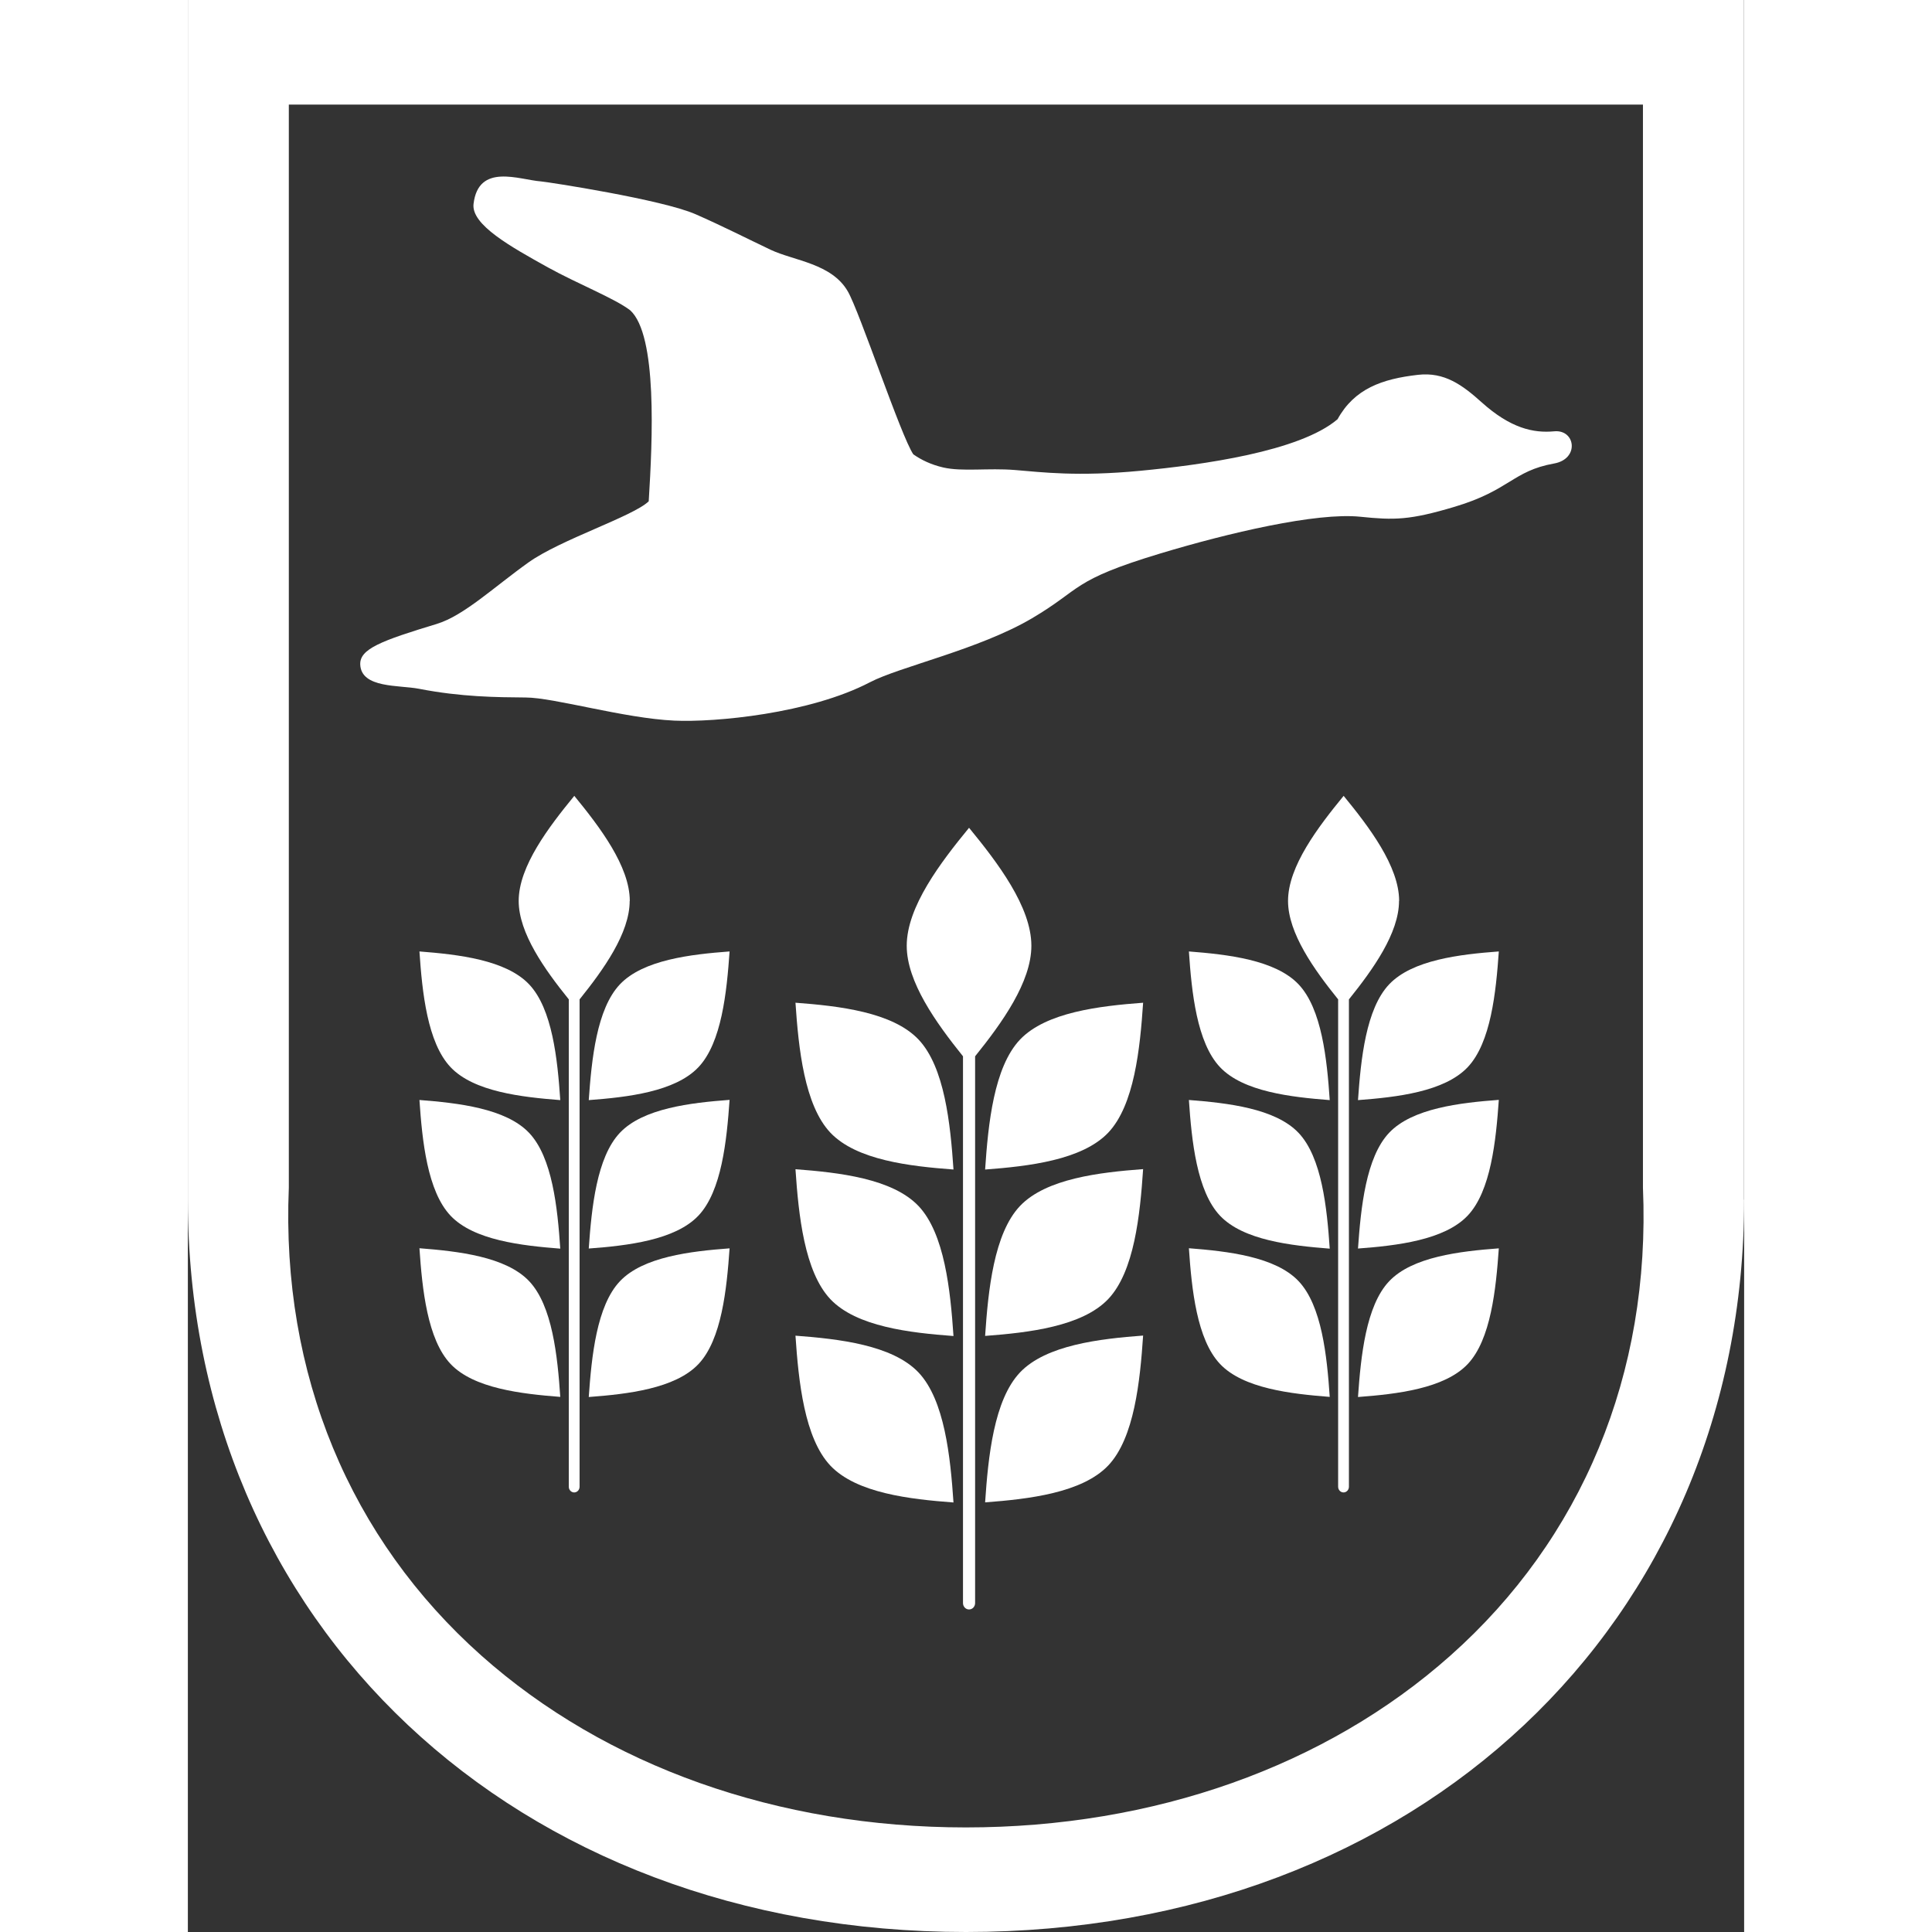 <svg width="50" height="50" viewBox="0 0 816 1013" fill="none" xmlns="http://www.w3.org/2000/svg">
    
    <rect x="0" y="0" width="816" height="1013" fill="#333333" stroke="none"/>
    
    <path d="M231.716 472.38C231.716 454.218 215.897 433.497 202.619 417.286C189.283 433.558 173.464 454.218 173.464 472.38C173.464 489.261 187.146 508.398 199.732 524V779.541C199.732 781.187 201.002 782.527 202.561 782.527C204.12 782.527 205.39 781.187 205.39 779.541V524C217.976 508.337 231.659 489.261 231.659 472.38" fill="white"/>
    <path d="M121.426 498.87C122.87 520.323 125.583 546.712 137.765 559.571C149.946 572.431 175.003 575.234 195.267 576.819C193.824 555.366 191.11 528.977 178.928 516.118C166.747 503.258 141.691 500.455 121.426 498.87Z" fill="white"/>
    <path d="M121.426 576.751C122.87 598.204 125.583 624.593 137.765 637.452C149.946 650.311 175.003 653.115 195.267 654.699C193.824 633.247 191.11 606.858 178.928 593.998C166.747 581.139 141.691 578.336 121.426 576.751Z" fill="white"/>
    <path d="M121.426 654.483C122.87 675.935 125.583 702.324 137.765 715.184C149.946 728.043 175.003 730.846 195.267 732.431C193.824 710.978 191.11 684.589 178.928 671.73C166.747 658.871 141.691 656.067 121.426 654.483Z" fill="white"/>
    <path d="M210.199 576.819C230.521 575.295 255.52 572.431 267.701 559.571C279.883 546.712 282.539 520.262 284.04 498.87C263.718 500.394 238.719 503.258 226.538 516.118C214.356 528.977 211.7 555.427 210.199 576.819Z" fill="white"/>
    <path d="M210.199 654.638C230.521 653.114 255.52 650.25 267.701 637.391C279.883 624.531 282.539 598.081 284.04 576.69C263.718 578.213 238.719 581.078 226.538 593.937C214.356 606.796 211.7 633.246 210.199 654.638Z" fill="white"/>
    <path d="M210.199 732.492C230.521 730.968 255.52 728.104 267.701 715.244C279.883 702.385 282.539 675.935 284.04 654.543C263.718 656.067 238.719 658.931 226.538 671.791C214.356 684.65 211.7 711.1 210.199 732.492Z" fill="white"/>
    <path d="M442.277 495.891C442.277 475.474 424.553 452.254 409.6 434.032C394.647 452.254 376.923 475.474 376.923 495.891C376.923 514.845 392.28 536.236 406.425 553.849V840.533C406.425 842.362 407.811 843.885 409.6 843.885C411.39 843.885 412.776 842.362 412.776 840.533V553.849C426.92 536.297 442.277 514.905 442.277 495.891Z" fill="white"/>
    <path d="M318.589 525.754C320.206 549.766 323.266 579.446 336.891 593.89C350.574 608.334 378.632 611.503 401.437 613.209C399.82 589.197 396.76 559.517 383.135 545.073C369.452 530.629 341.336 527.46 318.589 525.754Z" fill="white"/>
    <path d="M318.589 613.06C320.206 637.073 323.266 666.753 336.891 681.197C350.574 695.641 378.632 698.81 401.437 700.516C399.82 676.504 396.76 646.824 383.135 632.38C369.452 617.936 341.336 614.767 318.589 613.06Z" fill="white"/>
    <path d="M318.589 700.333C320.206 724.345 323.266 754.025 336.891 768.469C350.574 782.913 378.632 786.082 401.437 787.789C399.82 763.777 396.76 734.097 383.135 719.653C369.452 705.209 341.336 702.04 318.589 700.333Z" fill="white"/>
    <path d="M418.022 613.216C440.769 611.51 468.885 608.28 482.567 593.897C496.25 579.453 499.252 549.834 500.869 525.76C478.122 527.467 450.006 530.697 436.323 545.08C422.64 559.524 419.638 589.204 418.022 613.216Z" fill="white"/>
    <path d="M418.022 700.455C440.769 698.749 468.885 695.519 482.567 681.136C496.25 666.692 499.252 637.073 500.869 613C478.122 614.706 450.006 617.936 436.323 632.319C422.64 646.763 419.638 676.443 418.022 700.455Z" fill="white"/>
    <path d="M418.022 787.728C440.769 786.022 468.885 782.792 482.567 768.409C496.25 753.965 499.252 724.285 500.869 700.273C478.122 701.979 450.006 705.209 436.323 719.592C422.64 734.036 419.638 763.716 418.022 787.728Z" fill="white"/>
    <path d="M635.105 472.38C635.105 454.218 619.286 433.497 606.007 417.286C592.671 433.558 576.852 454.218 576.852 472.38C576.852 489.261 590.535 508.398 603.121 524V779.541C603.121 781.187 604.391 782.527 605.95 782.527C607.508 782.527 608.778 781.187 608.778 779.541V524C621.364 508.337 635.047 489.261 635.047 472.38" fill="white"/>
    <path d="M524.872 498.87C526.316 520.323 529.029 546.712 541.211 559.571C553.392 572.431 578.448 575.234 598.713 576.819C597.269 555.366 594.556 528.977 582.374 516.118C570.193 503.258 545.137 500.455 524.872 498.87Z" fill="white"/>
    <path d="M524.872 576.751C526.316 598.204 529.029 624.593 541.211 637.452C553.392 650.311 578.448 653.115 598.713 654.699C597.269 633.247 594.556 606.858 582.374 593.998C570.193 581.139 545.137 578.336 524.872 576.751Z" fill="white"/>
    <path d="M524.872 654.483C526.316 675.935 529.029 702.324 541.211 715.184C553.392 728.043 578.448 730.846 598.713 732.431C597.269 710.978 594.556 684.589 582.374 671.73C570.193 658.871 545.137 656.067 524.872 654.483Z" fill="white"/>
    <path d="M613.531 576.819C633.853 575.295 658.851 572.431 671.033 559.571C683.214 546.712 685.87 520.262 687.371 498.87C667.049 500.394 642.051 503.258 629.869 516.118C617.687 528.977 615.032 555.427 613.531 576.819Z" fill="white"/>
    <path d="M613.531 654.638C633.853 653.114 658.851 650.25 671.033 637.391C683.214 624.531 685.87 598.081 687.371 576.69C667.049 578.213 642.051 581.078 629.869 593.937C617.687 606.796 615.032 633.246 613.531 654.638Z" fill="white"/>
    <path d="M613.531 732.492C633.853 730.968 658.851 728.104 671.033 715.244C683.214 702.385 685.87 675.935 687.371 654.543C667.049 656.067 642.051 658.931 629.869 671.791C617.687 684.65 615.032 711.1 613.531 732.492Z" fill="white"/>
    <path d="M130.679 327.074C144.708 322.808 160.643 307.693 178.598 294.895C195.398 282.889 233.502 270.761 241.642 262.838C243.663 230.415 246.203 175.748 231.943 162.706C223.745 156.429 204.231 148.75 188.817 140.217C169.303 129.369 148.519 117.851 149.789 106.941C152.329 85.306 173.806 94.265 185.122 95.118C188.817 95.423 248.744 104.626 266.294 112.366C280.208 118.46 293.602 125.286 305.668 131.015C317.908 136.743 337.595 138.145 346.024 152.772C352.201 163.376 373.909 228.709 380.375 238.216C384.647 241.203 389.728 243.64 396.021 245.103C406.066 247.419 419.518 245.286 433.72 246.444C447.923 247.602 466.397 249.979 499.132 246.871C531.867 243.762 582.961 236.754 602.821 219.811C611.654 203.783 626.203 198.663 645.024 196.53C658.88 194.946 668.29 201.893 678.336 210.913C693.519 224.565 705.528 227.185 716.44 226.149C727.582 225.113 729.776 240.654 716.324 243.031C694.616 246.932 693.231 257.048 664.249 265.702C640.636 272.772 632.553 272.772 614.772 270.944C591.736 268.567 545.434 279.476 509.87 290.202C462.876 304.402 469.111 308.547 442.669 324.148C414.899 340.543 373.389 349.501 357.628 357.729C326.106 374.184 276.398 378.816 255.036 377.841C228.652 376.622 192.165 365.774 177.097 365.713C162.028 365.591 143.323 365.469 121.153 361.142C110.761 359.131 90.959 360.959 90.382 348.465C90.035 340.299 101.12 336.033 130.737 327.074" fill="white"/>
    <path d="M762.943 622.672C767.1 720.687 730.728 806.936 662.026 868.038C596.73 926.154 506.493 958.169 407.942 958.169C309.392 958.169 219.155 926.154 153.859 868.038C85.156 806.876 48.842 720.628 52.941 622.672V54.831H762.943V622.672ZM815.942 629.063V0H0V629.063C0 851.493 171.583 1013 408 1013C644.417 1013 816 851.493 816 629.063" fill="white"/>
    
    </svg>
    